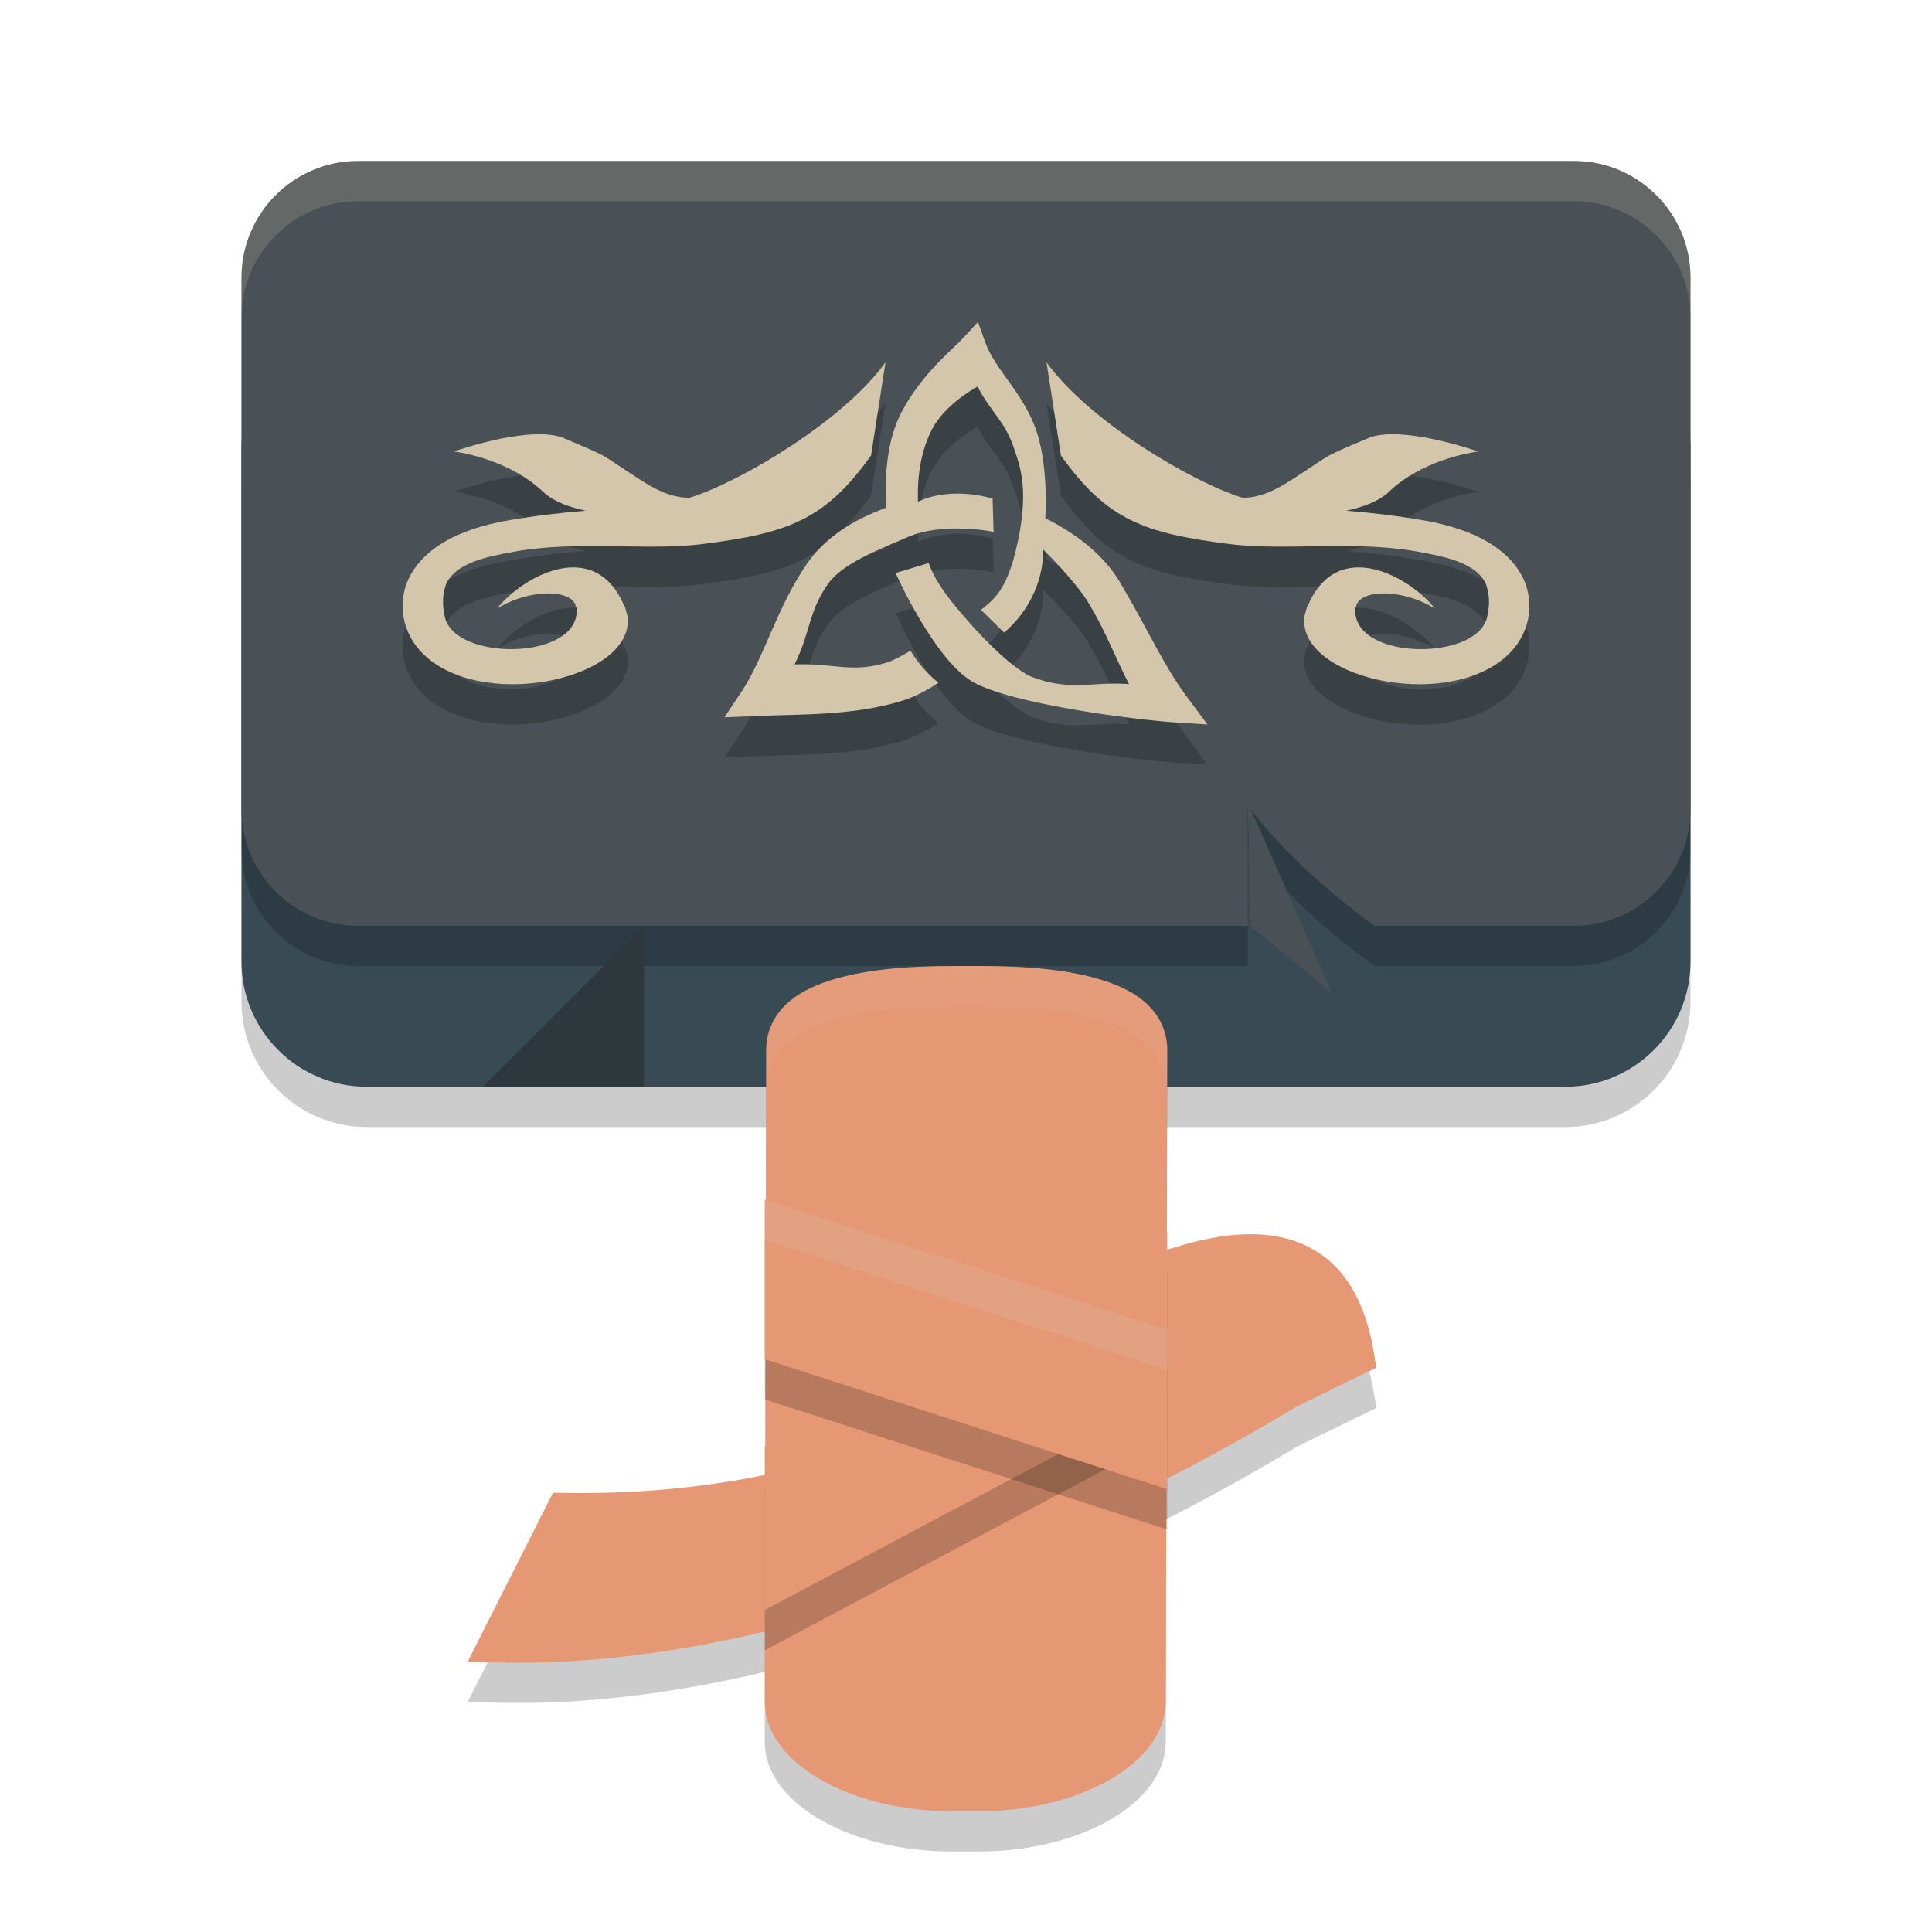 <svg xmlns="http://www.w3.org/2000/svg" width="48" height="48" version="1.1">
 <path style="opacity:0.2" d="m 30.963,31.664 c -0.856,0.02 -1.725,0.291 -2.525,0.576 l -0.152,0.055 -0.094,0.133 c 0,0 -0.976,1.416 -3.246,2.857 -2.27,1.442 -5.801,2.877 -10.885,2.807 l -0.322,-0.006 -2.121,4.201 0.795,0.018 c 8.338,0.186 17.104,-4.727 19.797,-6.357 l 1.984,-0.967 -0.057,-0.355 c -0.142,-0.863 -0.417,-1.525 -0.822,-2.008 -0.406,-0.483 -0.943,-0.766 -1.502,-0.881 -0.279,-0.057 -0.564,-0.079 -0.85,-0.072 z"/>
 <path style="opacity:0.2" d="M 9.109,9 C 7.395,9 6,10.395 6,12.109 v 12.781 C 6,26.605 7.395,28 9.109,28 h 29.781 C 40.605,28 42,26.605 42,24.891 V 12.109 C 42,10.395 40.605,9 38.891,9 Z"/>
 <path style="opacity:0.2" d="m 23.699,25 c -1.181,0 -2.257,0.092 -3.102,0.367 -0.422,0.137 -0.793,0.321 -1.082,0.6 -0.289,0.279 -0.479,0.678 -0.479,1.104 L 19,43.264 c -0.002,0.853 0.631,1.539 1.475,2 C 21.318,45.725 22.433,46 23.662,46 h 0.639 c 1.229,0 2.342,-0.275 3.186,-0.736 0.843,-0.461 1.475,-1.147 1.477,-1.998 L 29,27.07 C 29,26.644 28.811,26.246 28.521,25.967 28.232,25.688 27.862,25.505 27.439,25.367 26.595,25.092 25.519,25 24.338,25 Z"/>
 <path style="fill:#e69875" d="M 30.963,30.664 C 30.107,30.684 29.238,30.955 28.438,31.24 l -0.152,0.055 -0.094,0.133 c 0,0 -0.976,1.416 -3.246,2.857 -2.27,1.442 -5.801,2.877 -10.885,2.807 l -0.322,-0.006 -2.121,4.201 0.795,0.018 c 8.338,0.186 17.104,-4.727 19.797,-6.357 L 34.193,33.98 34.137,33.625 c -0.142,-0.863 -0.417,-1.525 -0.822,-2.008 -0.406,-0.483 -0.943,-0.766 -1.502,-0.881 -0.279,-0.057 -0.564,-0.079 -0.85,-0.072 z"/>
 <path style="fill:#384b55" d="M 9.109,8 C 7.395,8 6,9.395 6,11.109 v 12.781 C 6,25.605 7.395,27 9.109,27 h 29.781 C 40.605,27 42,25.605 42,23.891 V 11.109 C 42,9.395 40.605,8 38.891,8 Z"/>
 <path style="opacity:0.2" d="M 8.893,5 C 7.299,5 6,6.299 6,7.893 V 21.107 C 6,22.701 7.299,24 8.893,24 H 31 v -3 c 1.165,1.618 3.15,3 3.15,3 h 4.957 C 40.701,24 42,22.701 42,21.107 V 7.893 C 42,6.299 40.701,5 39.107,5 Z"/>
 <path style="fill:#e69875" d="m 23.699,24 c -1.181,0 -2.257,0.092 -3.102,0.367 -0.422,0.137 -0.793,0.321 -1.082,0.6 -0.289,0.279 -0.479,0.678 -0.479,1.104 L 19,42.264 c -0.002,0.853 0.631,1.539 1.475,2 C 21.318,44.725 22.433,45 23.662,45 h 0.639 c 1.229,0 2.342,-0.275 3.186,-0.736 0.843,-0.461 1.475,-1.147 1.477,-1.998 L 29,26.07 C 29,25.644 28.811,25.246 28.521,24.967 28.232,24.688 27.862,24.505 27.439,24.367 26.595,24.092 25.519,24 24.338,24 Z"/>
 <path style="opacity:0.2" d="M 29,31.611 19,36.926 V 37.227 41 l 10,-5.314 z"/>
 <path style="fill:#e69875" d="M 29,30.611 19,35.926 V 36.227 40 l 10,-5.314 z"/>
 <path style="fill:#495156" d="M 8.893,4 C 7.299,4 6,5.299 6,6.893 V 20.107 C 6,21.701 7.299,23 8.893,23 H 31 v -3 c 1.165,1.618 3.15,3 3.15,3 h 4.957 C 40.701,23 42,21.701 42,20.107 V 6.893 C 42,5.299 40.701,4 39.107,4 Z"/>
 <path style="fill:#2e383c" d="m 12,27 4,-4 v 4 z"/>
 <path style="opacity:0.2" d="m 24.297,9 -0.35,0.379 c -0.308,0.334 -1.057,0.916 -1.559,1.879 -0.316,0.607 -0.421,1.434 -0.375,2.357 -0.848,0.307 -1.537,0.764 -1.975,1.402 -0.733,1.069 -1.062,2.322 -1.594,3.131 L 18,18.82 l 0.707,-0.029 c 1.204,-0.051 2.505,-0.007 3.715,-0.385 0.314,-0.098 0.603,-0.256 0.893,-0.443 -0.344,-0.282 -0.558,-0.57 -0.691,-0.797 -0.003,-0.005 -0.369,0.226 -0.572,0.289 -0.887,0.277 -1.31,0.016 -2.309,0.051 0.404,-0.816 0.335,-1.28 0.814,-1.979 0.364,-0.53 1.241,-0.86 2.027,-1.197 0.787,-0.338 1.956,-0.155 2.104,-0.113 l -0.025,-0.83 c -0.195,-0.056 -0.416,-0.101 -0.66,-0.117 -0.733,-0.048 -1.143,0.17 -1.191,0.197 -0.028,-0.714 0.101,-1.329 0.35,-1.807 0.311,-0.597 1.038,-1.008 1.127,-1.057 0.35,0.669 0.672,0.835 0.908,1.539 0.143,0.427 0.412,1.067 0.031,2.584 -0.237,0.945 -0.542,1.176 -0.854,1.426 l 0.576,0.562 c 0.186,-0.16 0.399,-0.385 0.57,-0.664 0.43,-0.7 0.4,-1.329 0.395,-1.404 0,0 0.811,0.791 1.145,1.354 0.432,0.729 0.591,1.205 0.992,1.996 -0.89,-0.07 -1.469,0.191 -2.422,-0.184 -0.258,-0.101 -0.795,-0.517 -1.434,-1.223 -0.638,-0.706 -0.955,-1.141 -1.121,-1.602 l -0.822,0.248 c 0.01,0.029 0.96,2.148 1.912,2.701 0.952,0.553 4.033,0.945 5.027,1.01 L 30,19 29.471,18.289 c -0.553,-0.744 -0.978,-1.697 -1.641,-2.814 -0.395,-0.666 -1.044,-1.191 -1.859,-1.602 0,0 0.086,-1.179 -0.197,-2.094 -0.304,-0.981 -1.039,-1.566 -1.291,-2.266 z M 22,10 c -1.028,1.442 -3.589,2.967 -4.859,3.363 -0.022,0.007 -0.055,-0.004 -0.076,0.002 -0.005,-2.89e-4 -0.02,3.31e-4 -0.025,0 -0.32,-0.02 -0.653,-0.142 -1.053,-0.395 -1.171,-0.74 -0.693,-0.543 -1.971,-1.08 -0.013,-0.006 -0.039,-0.018 -0.053,-0.023 -0.802,-0.276 -2.405,0.255 -2.686,0.35 0.272,0.037 1.418,0.24 2.217,1.004 0.005,0.005 0.022,0.021 0.027,0.025 0.005,0.005 0.02,0.019 0.025,0.023 0.234,0.193 0.593,0.331 1.004,0.418 -0.62,0.05 -1.266,0.126 -1.941,0.244 -1.262,0.221 -2.041,0.701 -2.4,1.332 -0.359,0.631 -0.242,1.403 0.242,1.922 1.404,1.504 5.16,0.734 5.145,-0.768 -8.16e-4,-0.026 -0.003,-0.07 -0.006,-0.096 -0.004,-0.033 -0.023,-0.088 -0.031,-0.121 -0.009,-0.033 -0.021,-0.085 -0.033,-0.119 -0.005,-0.014 -0.021,-0.035 -0.027,-0.049 -0.745,-1.725 -2.551,-0.685 -3.154,0.092 0.648,-0.416 1.551,-0.497 1.867,-0.219 0.006,0.006 0.022,0.02 0.027,0.025 0.008,0.009 0.02,0.037 0.027,0.047 0.002,0.003 0.023,0.02 0.025,0.023 0.002,0.004 3.61e-4,0.02 0.002,0.023 0.002,0.004 6.23e-4,0.022 0.002,0.025 0.004,0.011 0.025,0.035 0.027,0.047 7.42e-4,0.004 0.001,0.021 0.002,0.025 4.45e-4,0.004 0.002,0.019 0.002,0.023 1.5e-4,0.004 0,0.019 0,0.023 0.001,1.24 -3.016,1.257 -3.275,0.166 -0.063,-0.265 -0.058,-0.493 -0.016,-0.674 0.005,-0.019 0.016,-0.054 0.021,-0.072 0.006,-0.018 0.012,-0.055 0.02,-0.072 0.005,-0.011 0.018,-0.038 0.023,-0.049 0.254,-0.474 0.937,-0.634 1.707,-0.77 1.578,-0.277 3.266,-0.006 4.654,-0.184 2.101,-0.269 3.03,-0.589 4.18,-2.201 z m 4,0 0.359,2.314 c 1.149,1.613 2.079,1.932 4.18,2.201 1.389,0.178 3.076,-0.093 4.654,0.184 0.77,0.135 1.453,0.295 1.707,0.77 0.006,0.011 0.018,0.038 0.023,0.049 0.007,0.017 0.013,0.054 0.02,0.072 0.006,0.018 0.017,0.053 0.021,0.072 0.042,0.181 0.047,0.409 -0.016,0.674 -0.259,1.091 -3.276,1.074 -3.275,-0.166 0,-0.004 -1.5e-4,-0.019 0,-0.023 2e-4,-0.004 0.002,-0.019 0.002,-0.023 5.09e-4,-0.004 0.001,-0.021 0.002,-0.025 0.003,-0.012 0.024,-0.036 0.027,-0.047 0.001,-0.004 4.53e-4,-0.022 0.002,-0.025 0.002,-0.004 1.53e-4,-0.02 0.002,-0.023 0.002,-0.003 0.023,-0.02 0.025,-0.023 0.007,-0.01 0.019,-0.038 0.027,-0.047 0.005,-0.006 0.021,-0.02 0.027,-0.025 0.316,-0.278 1.219,-0.198 1.867,0.219 -0.603,-0.777 -2.409,-1.817 -3.154,-0.092 -0.006,0.014 -0.022,0.035 -0.027,0.049 -0.013,0.034 -0.024,0.086 -0.033,0.119 -0.008,0.033 -0.027,0.089 -0.031,0.121 -0.003,0.026 -0.005,0.07 -0.006,0.096 -0.015,1.501 3.74,2.272 5.145,0.768 0.484,-0.518 0.601,-1.291 0.242,-1.922 -0.359,-0.631 -1.139,-1.111 -2.4,-1.332 -0.676,-0.119 -1.322,-0.194 -1.941,-0.244 0.411,-0.087 0.77,-0.225 1.004,-0.418 0.005,-0.005 0.02,-0.019 0.025,-0.023 0.005,-0.005 0.022,-0.02 0.027,-0.025 0.799,-0.764 1.945,-0.967 2.217,-1.004 -0.281,-0.095 -1.884,-0.626 -2.686,-0.35 -0.014,0.005 -0.039,0.018 -0.053,0.023 -1.277,0.537 -0.8,0.34 -1.971,1.08 -0.4,0.253 -0.732,0.374 -1.053,0.395 -0.005,3.31e-4 -0.02,-2.89e-4 -0.025,0 -0.021,-0.006 -0.054,0.005 -0.076,-0.002 C 29.589,12.967 27.028,11.442 26,10 Z"/>
 <path style="fill:#d3c6aa" d="m 22,9 c -1.028,1.442 -3.59,2.968 -4.86,3.364 -0.022,0.007 -0.054,-0.005 -0.075,0.001 -0.005,-2.89e-4 -0.02,6.76e-4 -0.025,3.45e-4 -0.32,-0.02 -0.653,-0.142 -1.052,-0.395 -1.171,-0.74 -0.695,-0.543 -1.972,-1.08 -0.013,-0.006 -0.038,-0.018 -0.052,-0.023 -0.802,-0.276 -2.406,0.255 -2.687,0.35 0.272,0.037 1.419,0.241 2.218,1.004 0.005,0.005 0.021,0.019 0.027,0.024 0.005,0.005 0.021,0.019 0.027,0.024 0.234,0.193 0.592,0.332 1.004,0.419 -0.62,0.05 -1.265,0.125 -1.941,0.243 -1.262,0.221 -2.042,0.702 -2.401,1.333 -0.359,0.631 -0.241,1.404 0.243,1.922 1.404,1.504 5.16,0.733 5.144,-0.769 -8.16e-4,-0.026 -0.003,-0.07 -0.006,-0.096 -0.004,-0.033 -0.024,-0.087 -0.032,-0.12 -0.009,-0.033 -0.02,-0.086 -0.032,-0.12 -0.005,-0.014 -0.022,-0.034 -0.028,-0.048 -0.745,-1.725 -2.551,-0.685 -3.154,0.091 0.648,-0.416 1.551,-0.496 1.868,-0.218 0.006,0.006 0.021,0.018 0.027,0.024 0.008,0.009 0.021,0.038 0.028,0.048 0.002,0.003 0.025,0.02 0.027,0.024 0.002,0.004 -1.92e-4,0.02 0.001,0.024 0.002,0.004 7e-5,0.02 0.001,0.024 0.004,0.011 0.025,0.036 0.028,0.048 7.42e-4,0.004 8.91e-4,0.02 0.001,0.024 4.45e-4,0.004 0.001,0.02 0.001,0.024 1.5e-4,0.004 0.001,0.02 0.001,0.024 10e-4,1.24 -3.016,1.256 -3.275,0.165 -0.063,-0.265 -0.058,-0.493 -0.016,-0.674 0.005,-0.019 0.015,-0.054 0.021,-0.072 0.006,-0.018 0.013,-0.055 0.021,-0.072 0.005,-0.011 0.017,-0.037 0.022,-0.048 0.254,-0.474 0.938,-0.634 1.708,-0.77 1.578,-0.277 3.265,-0.006 4.653,-0.184 2.101,-0.269 3.03,-0.587 4.179,-2.199 z"/>
 <path style="fill:#d3c6aa" d="m 24.297,8 -0.349,0.378 c -0.308,0.334 -1.058,0.917 -1.559,1.88 -0.316,0.607 -0.421,1.435 -0.375,2.358 -0.848,0.307 -1.536,0.763 -1.974,1.401 -0.733,1.069 -1.062,2.322 -1.594,3.131 L 18,17.821 l 0.708,-0.029 c 1.204,-0.051 2.505,-0.007 3.715,-0.385 0.314,-0.098 0.603,-0.256 0.892,-0.443 -0.344,-0.282 -0.558,-0.57 -0.692,-0.797 -0.003,-0.005 -0.37,0.225 -0.574,0.289 -0.887,0.277 -1.31,0.016 -2.308,0.05 0.404,-0.816 0.336,-1.279 0.815,-1.978 0.364,-0.53 1.241,-0.859 2.027,-1.197 0.787,-0.338 1.956,-0.156 2.103,-0.114 l -0.025,-0.829 c -0.195,-0.056 -0.415,-0.102 -0.66,-0.118 -0.733,-0.048 -1.145,0.171 -1.193,0.198 -0.028,-0.714 0.102,-1.33 0.351,-1.808 0.311,-0.597 1.039,-1.007 1.127,-1.055 0.35,0.669 0.671,0.834 0.908,1.539 0.143,0.427 0.41,1.067 0.03,2.585 -0.237,0.945 -0.542,1.174 -0.853,1.424 l 0.577,0.564 c 0.186,-0.16 0.398,-0.386 0.57,-0.665 0.43,-0.7 0.4,-1.329 0.395,-1.404 0,0 0.811,0.791 1.145,1.353 0.432,0.729 0.59,1.204 0.991,1.995 -0.89,-0.07 -1.469,0.192 -2.423,-0.183 -0.258,-0.101 -0.795,-0.517 -1.433,-1.223 -0.638,-0.706 -0.955,-1.141 -1.12,-1.601 l -0.821,0.247 c 0.01,0.029 0.959,2.148 1.911,2.702 0.952,0.553 4.034,0.945 5.029,1.01 L 30,18 29.471,17.289 c -0.553,-0.744 -0.978,-1.697 -1.64,-2.815 -0.395,-0.666 -1.045,-1.19 -1.861,-1.601 0,0 0.086,-1.179 -0.197,-2.094 C 25.469,9.798 24.734,9.213 24.482,8.514 Z"/>
 <path style="opacity:0.2" d="m 19,30.805 v 0.688 3.275 L 29,38 v -3.963 z"/>
 <path style="fill:#e69875" d="m 19,29.805 v 0.688 3.275 L 29,37 v -3.963 z"/>
 <path style="fill:#495156" d="m 31,19.937 2.08,4.72 L 31.062,23 Z"/>
 <path style="opacity:0.2;fill:#d3c6aa" d="M 8.893,4 C 7.299,4 6,5.299 6,6.893 v 1 C 6,6.299 7.299,5 8.893,5 H 39.107 C 40.701,5 42,6.299 42,7.893 v -1 C 42,5.299 40.701,4 39.107,4 Z"/>
 <path style="opacity:0.1;fill:#d3c6aa" d="m 23.699,24 c -1.181,0 -2.257,0.092 -3.102,0.367 -0.422,0.137 -0.793,0.321 -1.082,0.6 -0.289,0.279 -0.479,0.678 -0.479,1.104 0,1 0,1 0,1 10e-7,-0.426 0.189,-0.825 0.479,-1.104 0.289,-0.279 0.66,-0.462 1.082,-0.6 C 21.442,25.092 22.518,25 23.699,25 h 0.639 c 1.181,0 2.257,0.092 3.102,0.367 0.422,0.137 0.793,0.321 1.082,0.6 0.284,0.274 0.47,0.664 0.477,1.082 L 29,26.07 C 29,25.644 28.811,25.246 28.521,24.967 28.232,24.688 27.862,24.505 27.439,24.367 26.595,24.092 25.519,24 24.338,24 Z"/>
 <path style="fill:#d3c6aa" d="m 26,9 c 1.028,1.442 3.59,2.968 4.86,3.364 0.022,0.007 0.054,-0.005 0.075,0.001 0.005,-2.89e-4 0.02,6.76e-4 0.025,3.45e-4 0.32,-0.02 0.653,-0.142 1.052,-0.395 1.171,-0.74 0.695,-0.543 1.972,-1.08 0.013,-0.006 0.038,-0.018 0.052,-0.023 0.802,-0.276 2.406,0.255 2.687,0.35 -0.272,0.037 -1.419,0.241 -2.218,1.004 -0.005,0.005 -0.021,0.019 -0.027,0.024 -0.005,0.005 -0.021,0.019 -0.027,0.024 -0.234,0.193 -0.592,0.332 -1.004,0.419 0.62,0.05 1.265,0.125 1.941,0.243 1.262,0.221 2.042,0.702 2.401,1.333 0.359,0.631 0.241,1.404 -0.243,1.922 -1.404,1.504 -5.16,0.733 -5.144,-0.769 8.16e-4,-0.026 0.003,-0.07 0.006,-0.096 0.004,-0.033 0.024,-0.087 0.032,-0.12 0.009,-0.033 0.02,-0.086 0.032,-0.12 0.005,-0.014 0.022,-0.034 0.028,-0.048 0.745,-1.725 2.551,-0.685 3.154,0.091 -0.648,-0.416 -1.551,-0.496 -1.868,-0.218 -0.006,0.006 -0.021,0.018 -0.027,0.024 -0.008,0.009 -0.021,0.038 -0.028,0.048 -0.002,0.003 -0.025,0.02 -0.027,0.024 -0.002,0.004 1.92e-4,0.02 -0.001,0.024 -0.002,0.004 -7e-5,0.02 -0.001,0.024 -0.004,0.011 -0.025,0.036 -0.028,0.048 -7.42e-4,0.004 -8.91e-4,0.02 -0.001,0.024 -4.45e-4,0.004 -0.001,0.02 -0.001,0.024 -1.5e-4,0.004 -0.001,0.02 -0.001,0.024 -10e-4,1.24 3.016,1.256 3.275,0.165 0.063,-0.265 0.058,-0.493 0.016,-0.674 -0.005,-0.019 -0.015,-0.054 -0.021,-0.072 -0.006,-0.018 -0.013,-0.055 -0.021,-0.072 -0.005,-0.011 -0.017,-0.037 -0.022,-0.048 -0.254,-0.474 -0.938,-0.634 -1.708,-0.77 -1.578,-0.277 -3.265,-0.006 -4.653,-0.184 -2.101,-0.269 -3.03,-0.587 -4.179,-2.199 z"/>
 <path style="opacity:0.2;fill:#d3c6aa" d="m 19,29.805 v 0.688 0.312 l 10,3.232 v -1 z"/>
</svg>

